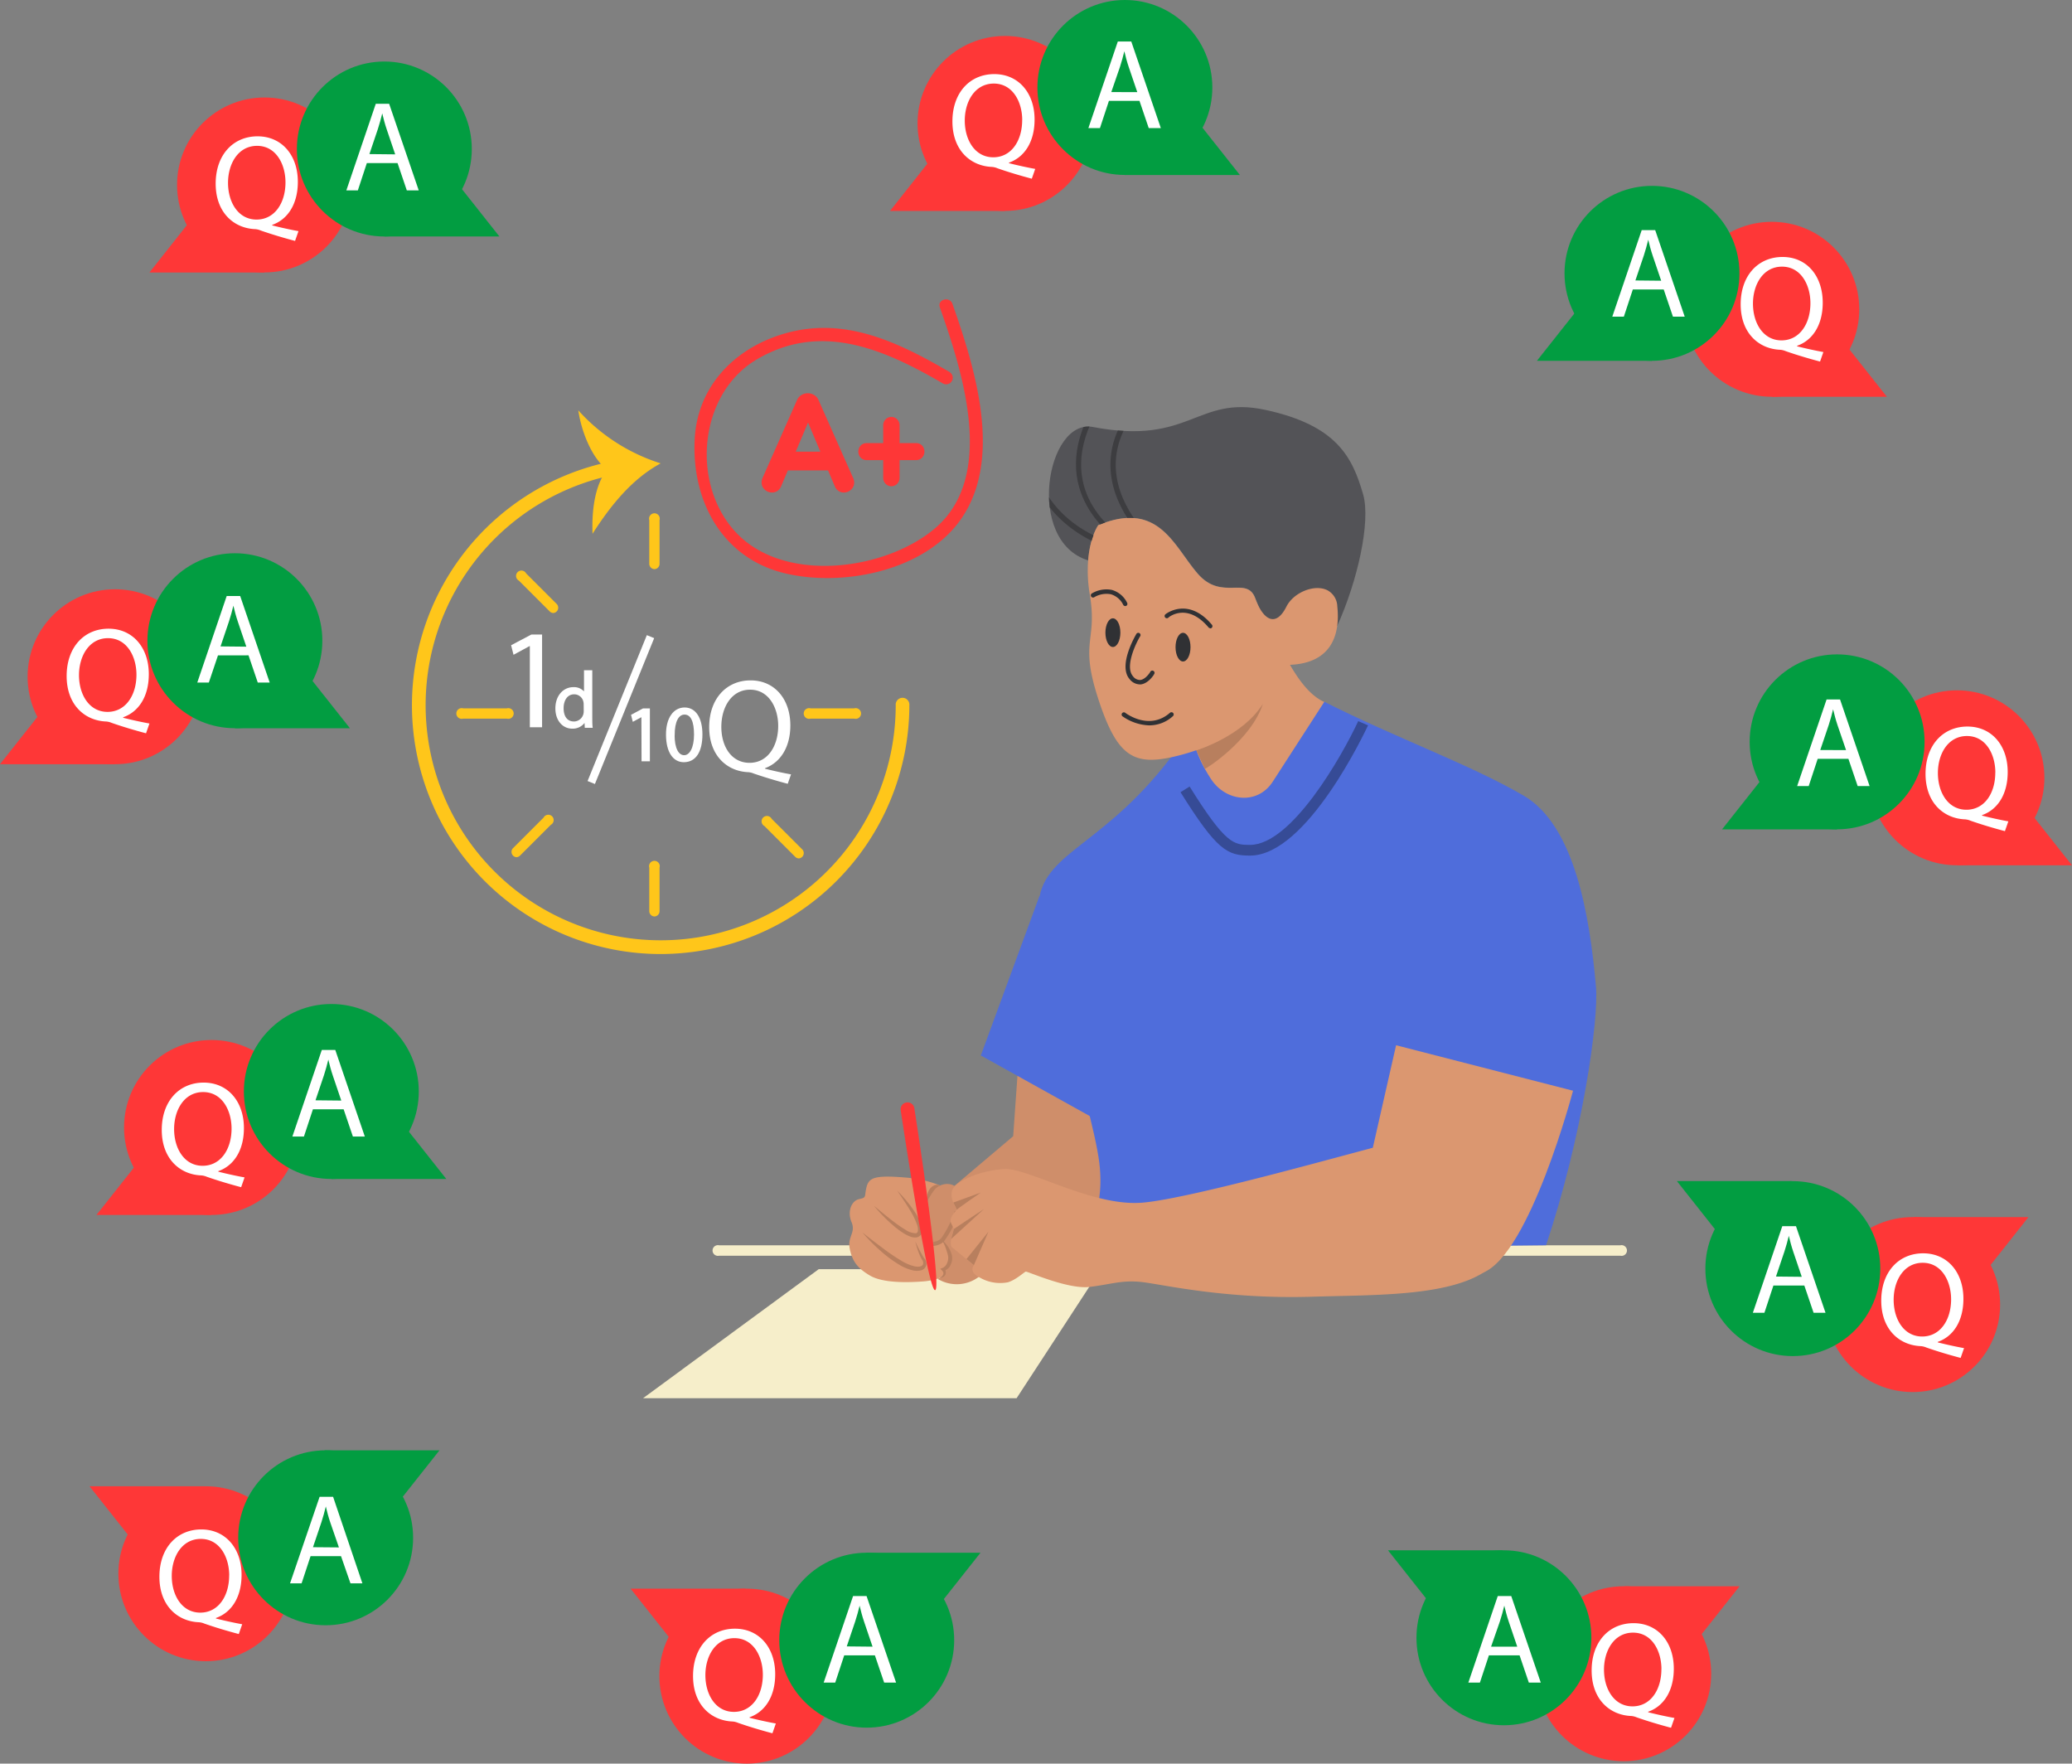 <svg id="Слой_2" data-name="Слой 2" xmlns="http://www.w3.org/2000/svg" xmlns:xlink="http://www.w3.org/1999/xlink" viewBox="0 0 387.35 329.64"><rect x="0" y="0" width="387.35" height="329.64" fill="#808080" stroke="none"/><defs><style>.cls-1{fill:none;}.cls-15,.cls-2{fill:#fe3737;}.cls-17,.cls-3{fill:#fff;}.cls-4{fill:#f6eeca;}.cls-5{fill:#cf8e6a;}.cls-6{fill:#db9770;}.cls-7{fill:#b87f5e;}.cls-8{fill:#4f6ddb;}.cls-9{fill:#364b96;}.cls-10{fill:#535357;}.cls-11{fill:#303134;}.cls-12{clip-path:url(#clip-path);}.cls-13{fill:#3d3d40;}.cls-14{fill:#029d41;}.cls-15{stroke:#fe3737;stroke-width:1.02px;}.cls-15,.cls-17{stroke-miterlimit:10;}.cls-16{fill:#ffc61a;}.cls-17{stroke:#fff;stroke-width:0.31px;}</style><clipPath id="clip-path" transform="translate(-23.25 -32.42)"><path class="cls-1" d="M273.23,149.42c-2.36-1.21-6.67.32-8,3-1.91,3.81-5.73-3.93-7.3-8.19s-6.27.56-10.75-4.59-7.28-13.78-18.59-9.07c0,0-1.56,2.12-1.89,6.6-11.82-3.6-7.81-26.6.88-24.94,18.26,3.5,19.34-6,32.27-3.19,13.3,2.89,16.24,8.81,18.25,15.86C279.5,129.94,277.08,140.92,273.23,149.42Z"/></clipPath></defs><title>ACM ICER 2019_dark_mode</title><circle class="cls-2" cx="49.45" cy="34.57" r="16.35"/><polygon class="cls-2" points="49.45 50.93 27.94 50.93 36.28 40.38 49.45 50.93"/><path class="cls-3" d="M78.41,77.45c-2.27-.6-4.49-1.27-6.43-1.95a3.21,3.21,0,0,0-1-.25c-4-.15-7.41-3.09-7.41-8.5s3.29-8.85,7.83-8.85,7.53,3.54,7.53,8.5c0,4.31-2,7.08-4.79,8.05v.1c1.67.42,3.49.82,4.91,1.07ZM76.62,66.51c0-3.37-1.75-6.83-5.31-6.83s-5.46,3.39-5.43,7,1.94,6.78,5.33,6.78S76.62,70.35,76.62,66.51Z" transform="translate(-23.25 -32.42)"/><polygon class="cls-4" points="153.06 237.22 120.22 261.34 190.05 261.34 205.79 237.22 153.06 237.22"/><path class="cls-4" d="M326.18,267.13H157.68a1,1,0,1,1,0-1.95H326.18a1,1,0,1,1,0,1.95Z" transform="translate(-23.25 -32.42)"/><polygon class="cls-5" points="220.92 204.38 205.31 230.9 175.05 224.51 189.41 212.37 190.21 201.09 220.92 204.38"/><path class="cls-6" d="M199.56,269.67c.62.8,0,1.39-1.08,1.76a11.84,11.84,0,0,1-2.89.52c-2.67.19-7.29.31-9.7-1.11s-3.31-2.73-3.78-5,1.17-3,.33-5,0-4,1.44-4.3.91-.39,1.36-2.22,1.64-2.26,7.23-1.81A21.94,21.94,0,0,1,199,254a3.89,3.89,0,0,0-2.09,1.91c-.84,2.16-2.08,8,.39,9.12.72.33,1.42-.06,2.06-.77C201.62,267.16,201,269.16,199.56,269.67Z" transform="translate(-23.25 -32.42)"/><path class="cls-5" d="M206.52,270.85a6.86,6.86,0,0,1-8,.59c1.12-.37,1.7-1,1.08-1.76,1.45-.52,2.06-2.51-.16-5.45-.64.7-1.34,1.09-2.06.77-2.47-1.11-1.23-7-.39-9.12A3.89,3.89,0,0,1,199,254c1.78-.75,4.11-.2,4.75,4.06A115.87,115.87,0,0,0,206.52,270.85Z" transform="translate(-23.25 -32.42)"/><path class="cls-7" d="M197.79,265.29h-.13l.11-.77h0a2.25,2.25,0,0,0,1.39-.6,18.23,18.23,0,0,0,2.57-5.17l.74.24a18.47,18.47,0,0,1-2.78,5.5A3.21,3.21,0,0,1,197.79,265.29Z" transform="translate(-23.25 -32.42)"/><path class="cls-7" d="M191,255a24.89,24.89,0,0,1,3.18,3.82,11.16,11.16,0,0,1,1.21,2.23,3.43,3.43,0,0,1,.26,1.35,1.53,1.53,0,0,1-.24.78,1.26,1.26,0,0,1-.72.51,2.49,2.49,0,0,1-1.44-.21,7.61,7.61,0,0,1-1.15-.6,16.59,16.59,0,0,1-2-1.52,29.41,29.41,0,0,1-3.46-3.56c1.27,1.05,2.53,2.11,3.84,3.09a24.18,24.18,0,0,0,2,1.36,3.58,3.58,0,0,0,2,.68c.48-.07.46-.92.19-1.64a13.72,13.72,0,0,0-1-2.17C192.83,257.69,191.9,256.33,191,255Z" transform="translate(-23.25 -32.42)"/><path class="cls-7" d="M184.46,262.77c1.25,1,2.48,1.94,3.74,2.88a37.2,37.2,0,0,0,3.86,2.6,8.35,8.35,0,0,0,2.08.84c.68.17,1.51.13,1.67-.37a1,1,0,0,0-.22-.89,9.43,9.43,0,0,1-.52-1.09,18.8,18.8,0,0,1-.71-2.27c.34.71.67,1.43,1.06,2.11a10,10,0,0,0,.59,1,1.58,1.58,0,0,1,.39,1.31,1.32,1.32,0,0,1-1.09,1,3.51,3.51,0,0,1-1.31,0,8.68,8.68,0,0,1-2.3-.88,23.42,23.42,0,0,1-3.86-2.81A34.21,34.21,0,0,1,184.46,262.77Z" transform="translate(-23.25 -32.42)"/><path class="cls-7" d="M199,254a2.63,2.63,0,0,0-.78.51,3.79,3.79,0,0,0-.54.65c-.35.47-.61,1-1.06,1.6a2.57,2.57,0,0,1,0-1.06,2.71,2.71,0,0,1,.42-1,2.05,2.05,0,0,1,.86-.72A1.28,1.28,0,0,1,199,254Z" transform="translate(-23.25 -32.42)"/><path class="cls-2" d="M192.68,238.49h0a1.28,1.28,0,0,1,1.5,1.07c1,6.36,5.15,33.91,3.88,34s-5.5-27.42-6.43-33.63A1.28,1.28,0,0,1,192.68,238.49Z" transform="translate(-23.25 -32.42)"/><path class="cls-7" d="M199.4,264.22a6.38,6.38,0,0,1,1.08,1.22,5,5,0,0,1,.7,1.53,2.61,2.61,0,0,1-.18,1.78,2,2,0,0,1-1.4,1.23l.19-.51a1.62,1.62,0,0,1,.26.62,1,1,0,0,1-.12.69,1.13,1.13,0,0,1-.51.39,1.85,1.85,0,0,1-.56.12c.32-.18.65-.4.72-.68a.54.54,0,0,0,0-.38,1.17,1.17,0,0,0-.23-.35l-.32-.31.51-.2a1.64,1.64,0,0,0,.78-.92,2.22,2.22,0,0,0,.16-1.33A13.15,13.15,0,0,0,199.4,264.22Z" transform="translate(-23.25 -32.42)"/><path class="cls-6" d="M270.83,163.63c-3.76-1.64-6.62-7-8.61-11.17-5.9,4.91-11.53,10-17.81,14.2,1.37,2.56,3.31,7,1,11.72,2.41,2,4.94,3.19,7.82,7.21s15.71,5.06,17.72.51l4.29-17.89A26.27,26.27,0,0,1,270.83,163.63Z" transform="translate(-23.25 -32.42)"/><path class="cls-8" d="M228.75,249.67c1.38,11-4.41,13.15,2.38,14.5,9.19,1.84,56,1.28,81.15,1,6.81-20.41,9.87-42.1,9.33-48.29-1.18-13.48-4-30.21-13.54-35.76-9.85-5.75-24.18-10.9-37.24-17.53L261.2,178.5c-2.81,4.4-8.79,3.83-11.6-.53-3.07-4.75-3-7-4-8.84-13.23,20-25.35,21.54-27.81,30C216,205.27,227.37,238.64,228.75,249.67Z" transform="translate(-23.25 -32.42)"/><path class="cls-9" d="M256.94,192.34h0c-4.24,0-6.18-.94-13-11.85l1.7-1.06c6.79,10.89,8.29,10.9,11.29,10.91h0c7.8,0,17.24-16.69,20.23-23.13L279,168C278.52,169,267.61,192.34,256.94,192.34Z" transform="translate(-23.25 -32.42)"/><path class="cls-6" d="M279.88,247l4.36-19.21,33.08,8.5s-8.05,30.5-16.82,34c-.64.26-1.86-.62-2.87-.35L277,248Z" transform="translate(-23.25 -32.42)"/><polygon class="cls-8" points="194.37 167.34 183.36 197.28 205.79 209.75 194.37 167.34"/><path class="cls-6" d="M305.5,261.19c.3,14-20.9,13.1-36.9,13.6s-27.74-2.23-31.63-2.71-5.89.38-10,.88S215.29,270,215,270.1s-1.93,1.62-3.36,2a7.61,7.61,0,0,1-5.26-.91c-2.14-1.05-1.06-2.27-1.06-2.27s-3.32-2.76-4.06-3.33.33-3.45.33-3.45l-.52-1.06c-.52-1.06,1.05-2.53,1.05-2.53s-1.54-2.33-.76-3.88,5.2-3.49,9.64-3.74,16.39,7,25.69,6.29,42-10.11,45.47-10.83C294.92,243.72,305.09,242.11,305.5,261.19Z" transform="translate(-23.25 -32.42)"/><polygon class="cls-7" points="182.06 236.47 184.79 230.22 180.68 235.33 182.06 236.47"/><polygon class="cls-7" points="178.34 229.69 183.96 225.97 177.82 231.57 178.34 229.69"/><path class="cls-7" d="M202.13,258.52c.39-.39,4.48-3.2,4.48-3.2l-5.14,1.87Z" transform="translate(-23.25 -32.42)"/><path class="cls-7" d="M246.89,172.66s8.7-2.6,12.46-8.72c-2.19,6.84-10.8,12.3-10.86,12.19S246.89,172.66,246.89,172.66Z" transform="translate(-23.25 -32.42)"/><path class="cls-10" d="M273.23,149.42c-2.36-1.21-6.67.32-8,3-1.91,3.81-5.73-3.93-7.3-8.19s-6.27.56-10.75-4.59-7.28-13.78-18.59-9.07c0,0-1.56,2.12-1.89,6.6-11.82-3.6-7.81-26.6.88-24.94,18.26,3.5,19.34-6,32.27-3.19,13.3,2.89,16.24,8.81,18.25,15.86C279.5,129.94,277.08,140.92,273.23,149.42Z" transform="translate(-23.25 -32.42)"/><path class="cls-6" d="M263.62,156.7c-4.59,10.64-12.21,15-20.27,17s-11.2.34-14.78-10.63-.12-10.64-1.58-19.49a26.11,26.11,0,0,1-.32-6.39c.34-4.48,1.89-6.6,1.89-6.6,11.31-4.71,14.11,3.92,18.59,9.07s9.18.34,10.75,4.59,3.92,5.38,5.83,1.57c1.36-2.71,5.32-4.28,7.68-3.07a3.52,3.52,0,0,1,1.84,3C273.81,151,272.25,156.7,263.62,156.7Z" transform="translate(-23.25 -32.42)"/><path class="cls-11" d="M233.6,145.7a.42.42,0,0,1-.36-.21,3.78,3.78,0,0,0-2.33-2,4.52,4.52,0,0,0-3.14.58.42.42,0,0,1-.45-.7,5.29,5.29,0,0,1,3.78-.69,4.57,4.57,0,0,1,2.86,2.41.42.42,0,0,1-.16.57A.42.42,0,0,1,233.6,145.7Z" transform="translate(-23.25 -32.42)"/><path class="cls-11" d="M249.5,149.84a.42.42,0,0,1-.32-.15c-3.95-4.67-7.34-2-7.48-1.85a.42.42,0,1,1-.53-.64s4.18-3.33,8.65,2a.42.42,0,0,1-.32.68Z" transform="translate(-23.25 -32.42)"/><ellipse class="cls-11" cx="208.05" cy="118.25" rx="1.4" ry="2.68"/><ellipse class="cls-11" cx="221.16" cy="120.96" rx="1.4" ry="2.68"/><path class="cls-11" d="M236.29,160.34a2.49,2.49,0,0,1-1.88-1c-2.19-2.55,1.11-8.14,1.25-8.38a.42.42,0,1,1,.71.43c-.88,1.47-2.82,5.67-1.33,7.41a1.66,1.66,0,0,0,1.35.72c.87-.07,1.66-1.11,1.89-1.5a.42.42,0,1,1,.71.43c0,.07-1.08,1.78-2.54,1.9Z" transform="translate(-23.25 -32.42)"/><path class="cls-11" d="M238.06,168a9.23,9.23,0,0,1-5-1.72.42.42,0,0,1,.51-.66c.18.14,4.54,3.44,8.43,0a.42.42,0,0,1,.55.63A6.56,6.56,0,0,1,238.06,168Z" transform="translate(-23.25 -32.42)"/><g class="cls-12"><path class="cls-13" d="M232.44,133.53c-.14-.09-14.33-9.05-4.69-25.24l.86.51c-9.13,15.32,3.8,23.53,4.35,23.87Z" transform="translate(-23.25 -32.42)"/><path class="cls-13" d="M238.32,134.32c-.28-.24-6.9-5.92-7.45-14-.31-4.57,1.41-9,5.11-13.05l.74.67c-3.51,3.88-5.14,8-4.86,12.31.51,7.65,7,13.25,7.09,13.31Z" transform="translate(-23.25 -32.42)"/><path class="cls-13" d="M232.7,135.27c-1.74,0-15.24-3.78-17.51-17.92l1-.16c2.31,14.36,16.4,17.07,16.54,17.08Z" transform="translate(-23.25 -32.42)"/></g><circle class="cls-14" cx="71.85" cy="27.85" r="16.35"/><polygon class="cls-14" points="71.85 44.2 93.36 44.2 85.02 33.66 71.85 44.2"/><circle class="cls-2" cx="21.51" cy="126.49" r="16.35"/><polygon class="cls-2" points="21.51 142.84 0 142.84 8.34 132.3 21.51 142.84"/><circle class="cls-14" cx="43.91" cy="119.76" r="16.35"/><polygon class="cls-14" points="43.91 136.12 65.42 136.12 57.08 125.58 43.91 136.12"/><circle class="cls-2" cx="39.54" cy="210.74" r="16.35"/><polygon class="cls-2" points="39.53 227.09 18.03 227.09 26.37 216.55 39.53 227.09"/><circle class="cls-14" cx="61.94" cy="204.01" r="16.35"/><polygon class="cls-14" points="61.94 220.37 83.44 220.37 75.1 209.83 61.94 220.37"/><circle class="cls-2" cx="331.23" cy="57.81" r="16.35"/><polygon class="cls-2" points="331.23 74.16 352.74 74.16 344.4 63.62 331.23 74.16"/><circle class="cls-14" cx="308.83" cy="51.09" r="16.35"/><polygon class="cls-14" points="308.83 67.44 287.32 67.44 295.66 56.9 308.83 67.44"/><circle class="cls-2" cx="365.84" cy="145.38" r="16.35"/><polygon class="cls-2" points="365.84 161.74 387.35 161.74 379.01 151.2 365.84 161.74"/><circle class="cls-14" cx="343.44" cy="138.66" r="16.35"/><polygon class="cls-14" points="343.44 155.02 321.93 155.02 330.27 144.47 343.44 155.02"/><circle class="cls-2" cx="303.55" cy="312.84" r="16.35"/><polygon class="cls-2" points="303.69 296.49 325.2 296.49 316.86 307.03 303.69 296.49"/><circle class="cls-14" cx="281.15" cy="306.12" r="16.35"/><polygon class="cls-14" points="280.99 289.77 259.48 289.77 267.82 300.31 280.99 289.77"/><circle class="cls-2" cx="357.56" cy="243.84" r="16.35"/><polygon class="cls-2" points="357.7 227.49 379.21 227.49 370.87 238.03 357.7 227.49"/><circle class="cls-14" cx="335.16" cy="237.12" r="16.35"/><polygon class="cls-14" points="335 220.76 313.49 220.76 321.83 231.31 335 220.76"/><circle class="cls-2" cx="187.88" cy="23.07" r="16.35"/><polygon class="cls-2" points="187.88 39.43 166.38 39.43 174.72 28.89 187.88 39.43"/><circle class="cls-14" cx="210.29" cy="16.35" r="16.35"/><polygon class="cls-14" points="210.28 32.71 231.79 32.71 223.45 22.17 210.28 32.71"/><circle class="cls-2" cx="139.62" cy="313.29" r="16.35"/><polygon class="cls-2" points="139.39 296.94 117.89 296.94 126.23 307.48 139.39 296.94"/><circle class="cls-14" cx="162.03" cy="306.57" r="16.35"/><polygon class="cls-14" points="161.8 290.22 183.3 290.22 174.96 300.76 161.8 290.22"/><circle class="cls-2" cx="38.48" cy="294.15" r="16.35"/><polygon class="cls-2" points="38.25 277.8 16.74 277.8 25.08 288.34 38.25 277.8"/><circle class="cls-14" cx="60.88" cy="287.43" r="16.35"/><polygon class="cls-14" points="60.65 271.08 82.16 271.08 73.82 281.62 60.65 271.08"/><path class="cls-15" d="M182.42,122.58a1.24,1.24,0,0,1-.43,1,1.43,1.43,0,0,1-1,.39,1.27,1.27,0,0,1-.7-.21,1.36,1.36,0,0,1-.51-.65l-1.4-3.28h-8.18l-1.39,3.28a1.38,1.38,0,0,1-.51.65,1.31,1.31,0,0,1-.72.21,1.44,1.44,0,0,1-1-.39,1.23,1.23,0,0,1-.44-1,1.56,1.56,0,0,1,.14-.64l6.42-14.5a1.55,1.55,0,0,1,.64-.75,1.77,1.77,0,0,1,1.84,0,1.55,1.55,0,0,1,.64.75l6.44,14.5A1.57,1.57,0,0,1,182.42,122.58Zm-11.18-5.23h6.14l-3.07-7.26Z" transform="translate(-23.25 -32.42)"/><path class="cls-15" d="M195.27,116.06a1.17,1.17,0,0,1,0,1.54,1,1,0,0,1-.73.31h-3.63v3.79a1.11,1.11,0,0,1-.29.78,1,1,0,0,1-1.46,0,1.11,1.11,0,0,1-.29-.78v-3.79h-3.63a1,1,0,0,1-.73-.31,1.16,1.16,0,0,1,0-1.54,1,1,0,0,1,.73-.31h3.63v-3.81a1.07,1.07,0,0,1,.29-.77,1,1,0,0,1,1.46,0,1.07,1.07,0,0,1,.29.77v3.81h3.63A1,1,0,0,1,195.27,116.06Z" transform="translate(-23.25 -32.42)"/><path class="cls-2" d="M200.85,102c-10.29-6-20.66-10.9-32.47-6.74-8.51,3-14.72,9.86-15.25,19.08-.67,11.69,5.14,22.43,16.87,25.24,10.56,2.52,25.2-.28,32.21-9.2,8.95-11.38,3.34-29.08-.9-41.16-.52-1.48-2.89-.84-2.36.65,4.16,11.84,10.67,31.61-1,41.38-9.34,7.84-28.19,10.32-37.18.62-8.47-9.14-6.83-25.88,3.91-32.24,12-7.11,23.77-2,34.89,4.49a1.23,1.23,0,0,0,1.24-2.12Z" transform="translate(-23.25 -32.42)"/><path class="cls-3" d="M91.83,62.9,90.15,68H88l5.5-16.18H96L101.53,68H99.3L97.57,62.9Zm5.3-1.63-1.58-4.66c-.36-1.06-.6-2-.84-3h0c-.24,1-.5,1.94-.82,2.93l-1.58,4.68Z" transform="translate(-23.25 -32.42)"/><path class="cls-3" d="M216.14,65.82c-2.27-.6-4.49-1.27-6.43-1.95a3.21,3.21,0,0,0-1-.25c-4-.15-7.41-3.09-7.41-8.5s3.29-8.85,7.83-8.85,7.53,3.54,7.53,8.5c0,4.31-2,7.08-4.79,8.05v.1c1.67.42,3.49.82,4.91,1.07Zm-1.79-10.95c0-3.37-1.75-6.83-5.31-6.83s-5.46,3.39-5.43,7,1.94,6.78,5.33,6.78S214.34,58.71,214.34,54.87Z" transform="translate(-23.25 -32.42)"/><path class="cls-3" d="M230.56,51.27l-1.68,5.09h-2.16l5.5-16.18h2.52l5.52,16.18H238l-1.73-5.09Zm5.3-1.63L234.28,45c-.36-1.06-.6-2-.84-3h0c-.24,1-.5,1.94-.82,2.93L231,49.63Z" transform="translate(-23.25 -32.42)"/><path class="cls-3" d="M50.55,169.48c-2.27-.6-4.49-1.27-6.43-1.95a3.21,3.21,0,0,0-1-.25c-4-.15-7.41-3.09-7.41-8.5s3.29-8.85,7.83-8.85,7.53,3.54,7.53,8.5c0,4.31-2,7.08-4.79,8.05v.1c1.67.42,3.49.82,4.91,1.07Zm-1.79-10.95c0-3.37-1.75-6.83-5.31-6.83s-5.46,3.39-5.43,7,1.94,6.78,5.33,6.78S48.76,162.37,48.76,158.53Z" transform="translate(-23.25 -32.42)"/><path class="cls-3" d="M64,154.92,62.29,160H60.13l5.5-16.18h2.52L73.67,160H71.44l-1.73-5.09Zm5.3-1.63-1.58-4.66c-.36-1.06-.6-2-.84-3h0c-.24,1-.5,1.94-.82,2.93l-1.58,4.68Z" transform="translate(-23.25 -32.42)"/><path class="cls-3" d="M68.33,254.32c-2.27-.6-4.49-1.27-6.43-1.95a3.21,3.21,0,0,0-1-.25c-4-.15-7.41-3.09-7.41-8.5s3.29-8.85,7.83-8.85,7.53,3.54,7.53,8.5c0,4.31-2,7.08-4.79,8.05v.1c1.67.42,3.49.82,4.91,1.07Zm-1.79-10.95c0-3.37-1.75-6.83-5.31-6.83s-5.46,3.39-5.43,7,1.94,6.78,5.33,6.78S66.54,247.21,66.54,243.37Z" transform="translate(-23.25 -32.42)"/><path class="cls-3" d="M81.75,239.76l-1.68,5.09H77.91l5.5-16.18h2.52l5.52,16.18H89.22l-1.73-5.09Zm5.3-1.63-1.58-4.66c-.36-1.06-.6-2-.84-3h0c-.24,1-.5,1.94-.82,2.93l-1.58,4.68Z" transform="translate(-23.25 -32.42)"/><path class="cls-3" d="M67.89,337.84c-2.27-.6-4.49-1.27-6.43-1.95a3.21,3.21,0,0,0-1-.25c-4-.15-7.41-3.09-7.41-8.5s3.29-8.85,7.83-8.85,7.53,3.54,7.53,8.5c0,4.31-2,7.08-4.79,8.05v.1c1.67.42,3.49.82,4.91,1.07Zm-1.79-10.95c0-3.37-1.75-6.83-5.31-6.83s-5.46,3.39-5.43,7,1.94,6.78,5.33,6.78S66.09,330.73,66.09,326.89Z" transform="translate(-23.25 -32.42)"/><path class="cls-3" d="M81.31,323.28l-1.68,5.09H77.47L83,312.19h2.52L91,328.37H88.77L87,323.28Zm5.3-1.63L85,317c-.36-1.06-.6-2-.84-3h0c-.24,1-.5,1.94-.82,2.93l-1.58,4.68Z" transform="translate(-23.25 -32.42)"/><path class="cls-3" d="M167.65,356.39c-2.27-.6-4.49-1.27-6.43-1.95a3.21,3.21,0,0,0-1-.25c-4-.15-7.41-3.09-7.41-8.5s3.29-8.85,7.83-8.85,7.53,3.54,7.53,8.5c0,4.31-2,7.08-4.79,8.05v.1c1.67.42,3.49.82,4.91,1.07Zm-1.79-10.95c0-3.37-1.75-6.83-5.31-6.83s-5.46,3.39-5.43,7,1.94,6.78,5.33,6.78S165.86,349.28,165.86,345.44Z" transform="translate(-23.25 -32.42)"/><path class="cls-3" d="M181.07,341.83l-1.68,5.09h-2.16l5.5-16.18h2.52l5.52,16.18h-2.23l-1.73-5.09Zm5.3-1.63-1.58-4.66c-.36-1.06-.6-2-.84-3h0c-.24,1-.5,1.94-.82,2.93l-1.58,4.68Z" transform="translate(-23.25 -32.42)"/><path class="cls-3" d="M335.64,355.36c-2.27-.6-4.49-1.27-6.43-1.95a3.21,3.21,0,0,0-1-.25c-4-.15-7.41-3.09-7.41-8.5s3.29-8.85,7.83-8.85,7.53,3.54,7.53,8.5c0,4.31-2,7.08-4.79,8.05v.1c1.67.42,3.49.82,4.91,1.07Zm-1.79-10.95c0-3.37-1.75-6.83-5.31-6.83s-5.46,3.39-5.43,7,1.94,6.78,5.33,6.78S333.84,348.25,333.84,344.41Z" transform="translate(-23.25 -32.42)"/><path class="cls-3" d="M301.59,341.83l-1.68,5.09h-2.16l5.5-16.18h2.52l5.52,16.18h-2.23l-1.73-5.09Zm5.3-1.63-1.58-4.66c-.36-1.06-.6-2-.84-3h0c-.24,1-.5,1.94-.82,2.93L302,340.2Z" transform="translate(-23.25 -32.42)"/><path class="cls-3" d="M389.78,286.23c-2.27-.6-4.49-1.27-6.43-1.95a3.21,3.21,0,0,0-1-.25c-4-.15-7.41-3.09-7.41-8.5s3.29-8.85,7.83-8.85,7.53,3.54,7.53,8.5c0,4.31-2,7.08-4.79,8.05v.1c1.67.42,3.49.82,4.91,1.07ZM388,275.28c0-3.37-1.75-6.83-5.31-6.83s-5.46,3.39-5.43,7,1.94,6.78,5.33,6.78S388,279.12,388,275.28Z" transform="translate(-23.25 -32.42)"/><path class="cls-3" d="M354.78,272.7l-1.68,5.09h-2.16l5.5-16.18H359l5.52,16.18h-2.23l-1.73-5.09Zm5.3-1.63-1.58-4.66c-.36-1.06-.6-2-.84-3h0c-.24,1-.5,1.94-.82,2.93l-1.58,4.68Z" transform="translate(-23.25 -32.42)"/><path class="cls-3" d="M398.06,187.77c-2.27-.6-4.49-1.27-6.43-1.95a3.21,3.21,0,0,0-1-.25c-4-.15-7.41-3.09-7.41-8.5s3.29-8.85,7.83-8.85,7.53,3.54,7.53,8.5c0,4.31-2,7.08-4.79,8.05v.1c1.67.42,3.49.82,4.91,1.07Zm-1.79-10.95c0-3.37-1.75-6.83-5.31-6.83s-5.46,3.39-5.43,7,1.94,6.78,5.33,6.78S396.26,180.67,396.26,176.83Z" transform="translate(-23.25 -32.42)"/><path class="cls-3" d="M363.06,174.25l-1.68,5.09h-2.16l5.5-16.18h2.52l5.52,16.18h-2.23l-1.73-5.09Zm5.3-1.63L366.78,168c-.36-1.06-.6-2-.84-3h0c-.24,1-.5,1.94-.82,2.93l-1.58,4.68Z" transform="translate(-23.25 -32.42)"/><path class="cls-3" d="M363.5,100c-2.27-.6-4.49-1.27-6.43-1.95a3.21,3.21,0,0,0-1-.25c-4-.15-7.41-3.09-7.41-8.5s3.29-8.85,7.83-8.85S364,84,364,89c0,4.31-2,7.08-4.79,8.05v.1c1.67.42,3.49.82,4.91,1.07ZM361.7,89.09c0-3.37-1.75-6.83-5.31-6.83s-5.46,3.39-5.43,7,1.94,6.78,5.33,6.78S361.7,92.93,361.7,89.09Z" transform="translate(-23.25 -32.42)"/><path class="cls-3" d="M328.5,86.52l-1.68,5.09h-2.16l5.5-16.18h2.52l5.52,16.18H336l-1.73-5.09Zm5.3-1.63-1.58-4.66c-.36-1.06-.6-2-.84-3h0c-.24,1-.5,1.94-.82,2.93l-1.58,4.68Z" transform="translate(-23.25 -32.42)"/><path class="cls-16" d="M146.76,210.74a46.5,46.5,0,0,1-9.3-92.06,1.28,1.28,0,0,1,.51,2.5,43.94,43.94,0,1,0,52.73,43.06,1.28,1.28,0,1,1,2.55,0A46.55,46.55,0,0,1,146.76,210.74Z" transform="translate(-23.25 -32.42)"/><path class="cls-16" d="M136.71,120.19c-3-2.34-4.83-7.44-5.35-11.07a34.81,34.81,0,0,0,15.4,9.91c-5.45,2.95-9.44,8-12.74,13.16C133.88,128.25,134.29,123.41,136.71,120.19Z" transform="translate(-23.25 -32.42)"/><path class="cls-17" d="M143.31,166.21h0l-1.66.9-.25-1,2.09-1.12h1.1v9.57h-1.25Z" transform="translate(-23.25 -32.42)"/><path class="cls-17" d="M154.41,169.68c0,3.25-1.21,5.05-3.33,5.05-1.87,0-3.14-1.75-3.17-4.92s1.38-5,3.33-5S154.41,166.64,154.41,169.68Zm-5.2.15c0,2.49.77,3.9,1.94,3.9s2-1.55,2-4-.6-3.9-1.94-3.9C150,165.84,149.22,167.22,149.22,169.83Z" transform="translate(-23.25 -32.42)"/><path class="cls-3" d="M170.51,178.92c-2.24-.59-4.44-1.26-6.36-1.92a3.18,3.18,0,0,0-1-.25c-3.95-.15-7.32-3.06-7.32-8.41s3.25-8.75,7.74-8.75S171,163.09,171,168c0,4.27-2,7-4.73,8v.1c1.65.42,3.45.81,4.86,1.06Zm-1.78-10.83c0-3.33-1.73-6.76-5.25-6.76s-5.4,3.35-5.38,7S160,175,163.38,175,168.73,171.89,168.73,168.09Z" transform="translate(-23.25 -32.42)"/><path class="cls-3" d="M122.3,153.18h-.05l-3,1.63-.45-1.79,3.79-2h2v17.33H122.3Z" transform="translate(-23.25 -32.42)"/><path class="cls-17" d="M133.82,157.85v8.61c0,.63,0,1.35.06,1.84h-1.16l-.06-1.24h0a2.64,2.64,0,0,1-2.43,1.4c-1.72,0-3-1.46-3-3.62,0-2.37,1.46-3.83,3.2-3.83a2.38,2.38,0,0,1,2.15,1.09h0v-4.25Zm-1.3,6.23a2.3,2.3,0,0,0-.06-.54,1.91,1.91,0,0,0-1.87-1.5c-1.34,0-2.13,1.18-2.13,2.75s.71,2.64,2.11,2.64a2,2,0,0,0,1.9-1.55,2.26,2.26,0,0,0,.06-.56Z" transform="translate(-23.25 -32.42)"/><rect class="cls-3" x="124.6" y="164.3" width="29.43" height="1.48" transform="translate(-89.27 199.58) rotate(-67.89)"/><path class="cls-16" d="M145.63,138.8a1,1,0,0,1-1-1v-8.16a1,1,0,1,1,1.92,0v8.16A1,1,0,0,1,145.63,138.8Z" transform="translate(-23.25 -32.42)"/><path class="cls-16" d="M145.63,203.72a1,1,0,0,1-1-1V194.6a1,1,0,1,1,1.92,0v8.16A1,1,0,0,1,145.63,203.72Z" transform="translate(-23.25 -32.42)"/><path class="cls-16" d="M182.94,166.74h-8.16a1,1,0,1,1,0-1.92h8.16a1,1,0,1,1,0,1.92Z" transform="translate(-23.25 -32.42)"/><path class="cls-16" d="M118,166.74h-8.16a1,1,0,1,1,0-1.92H118a1,1,0,1,1,0,1.92Z" transform="translate(-23.25 -32.42)"/><path class="cls-16" d="M172.61,192.87a1,1,0,0,1-.68-.28l-5.77-5.77a1,1,0,1,1,1.35-1.35l5.77,5.77a1,1,0,0,1-.68,1.63Z" transform="translate(-23.25 -32.42)"/><path class="cls-16" d="M126.71,147a1,1,0,0,1-.68-.28l-5.77-5.77a1,1,0,1,1,1.35-1.35l5.77,5.77a1,1,0,0,1-.68,1.63Z" transform="translate(-23.25 -32.42)"/><path class="cls-16" d="M119.78,192.64a1,1,0,0,1-.68-1.63l5.77-5.77a1,1,0,1,1,1.35,1.35l-5.77,5.77A1,1,0,0,1,119.78,192.64Z" transform="translate(-23.25 -32.42)"/></svg>
